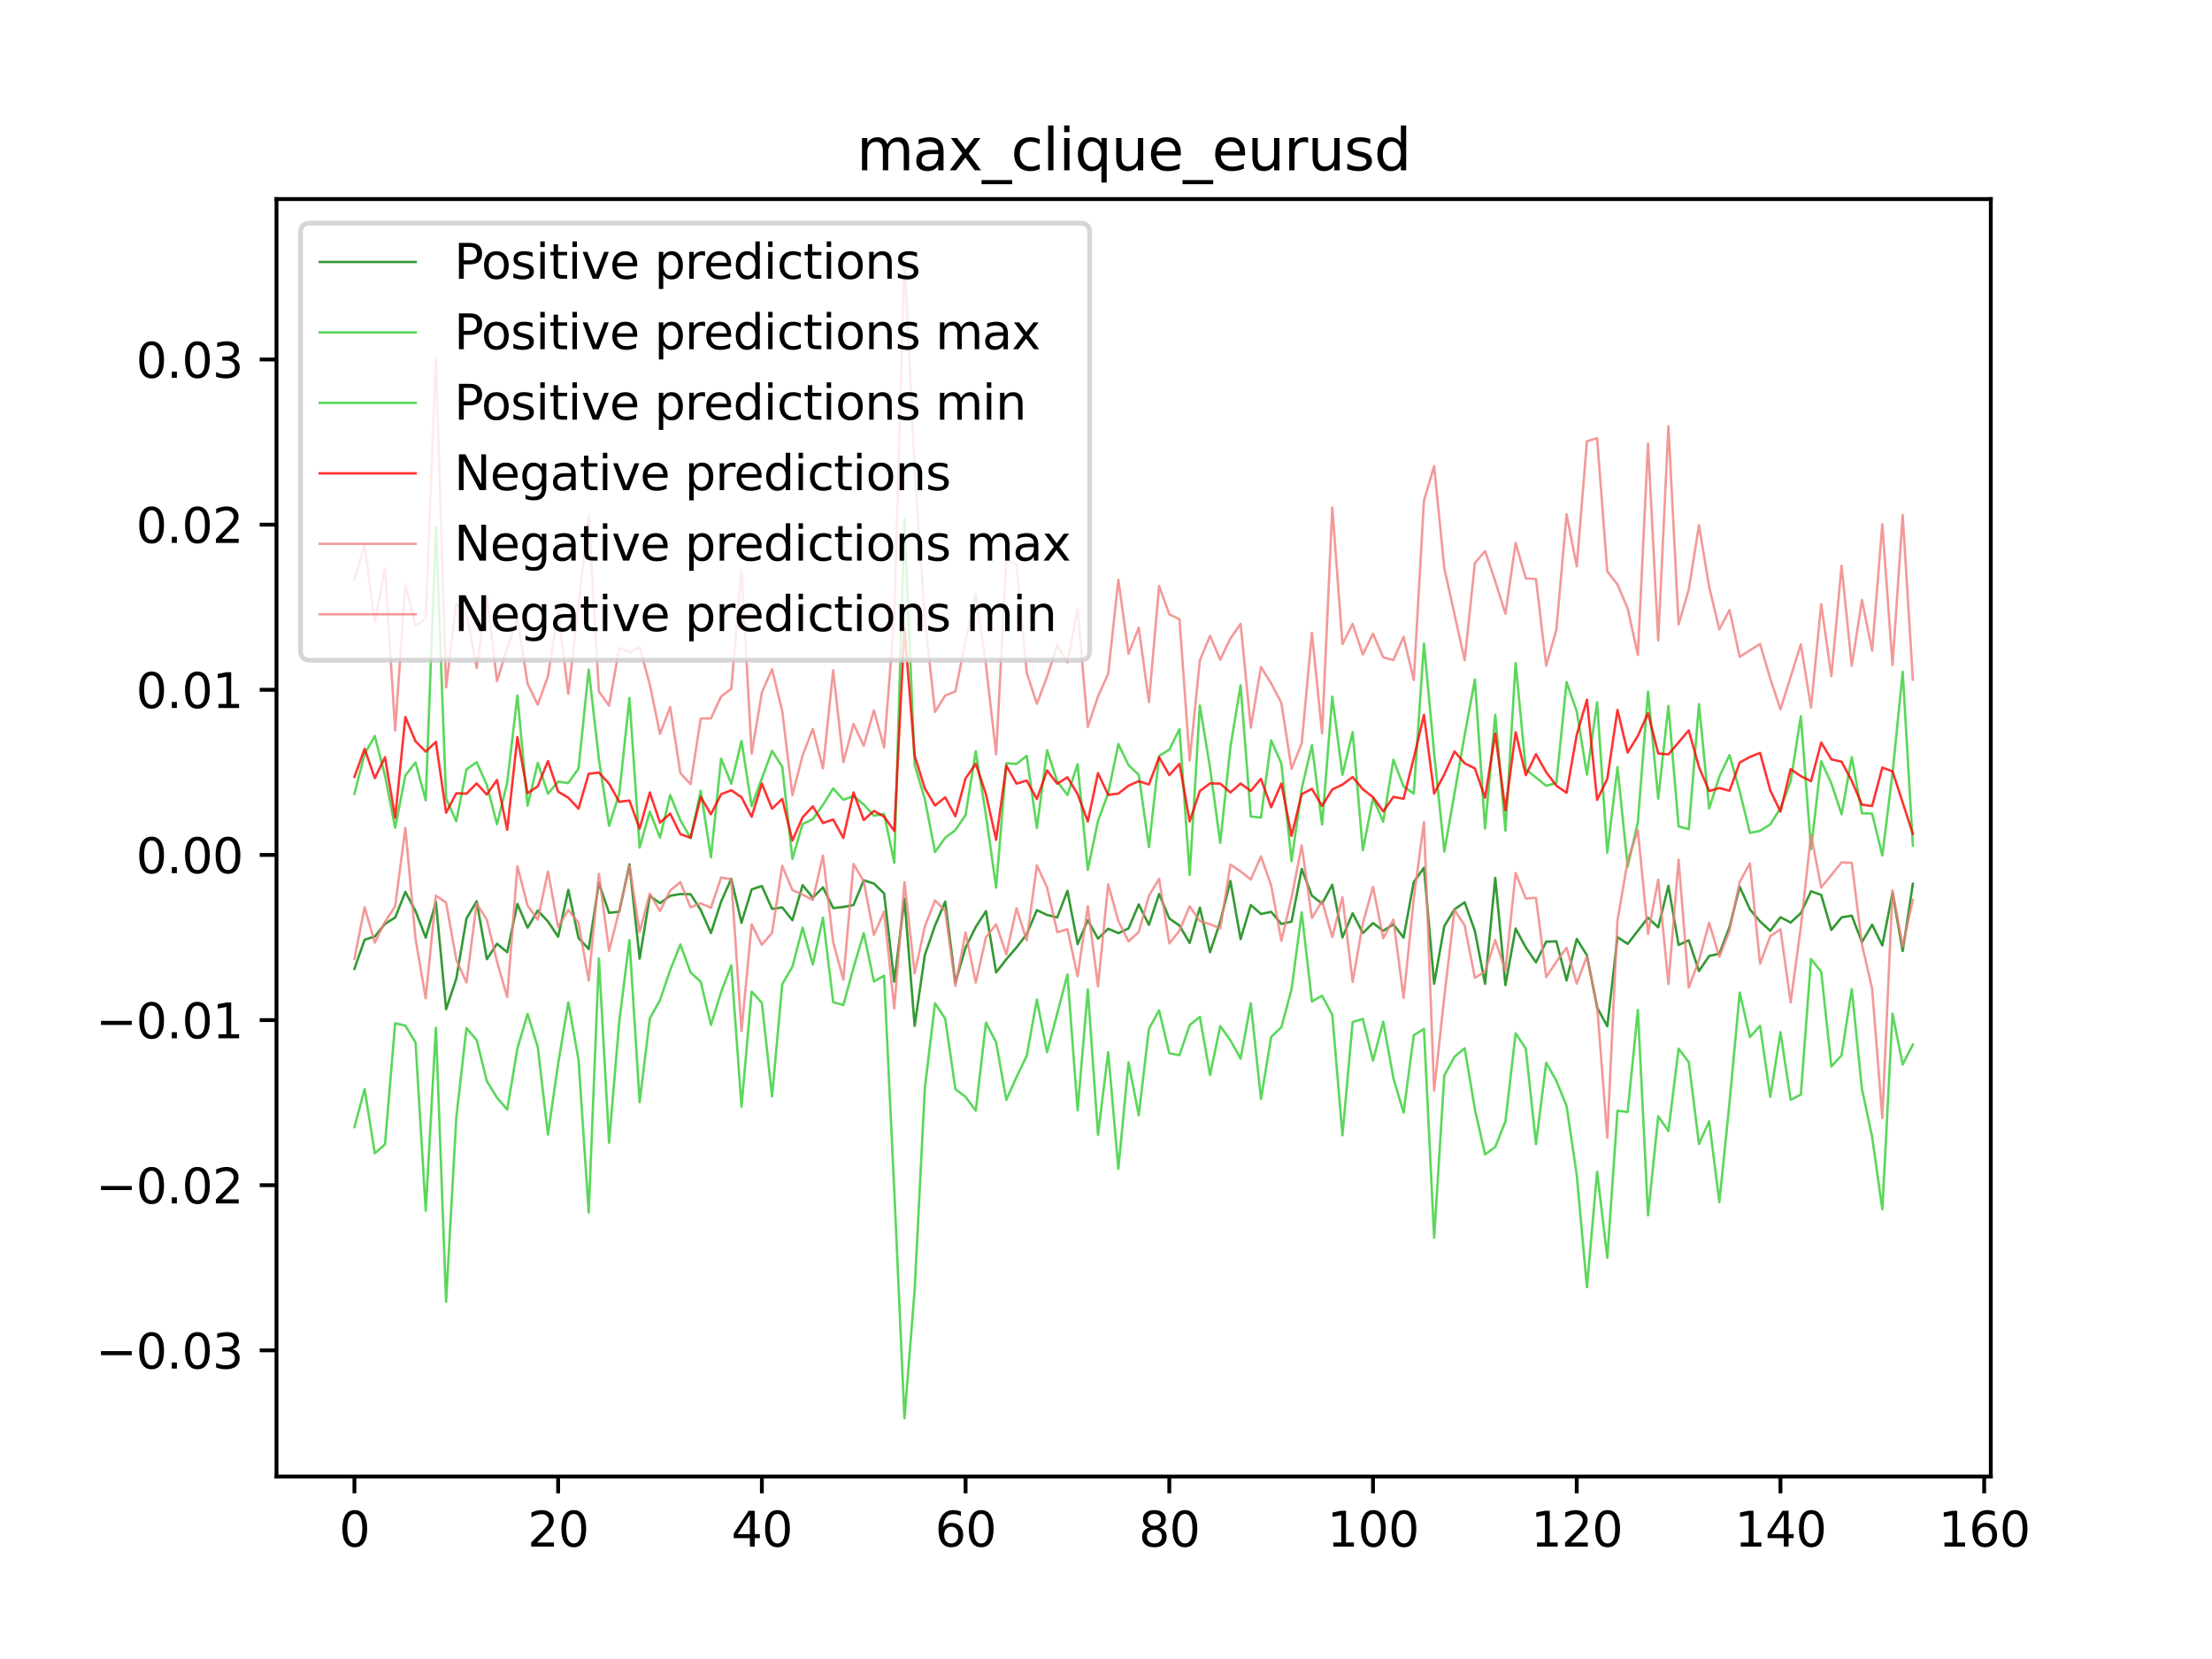 <?xml version="1.0" encoding="utf-8" standalone="no"?>
<!DOCTYPE svg PUBLIC "-//W3C//DTD SVG 1.1//EN"
  "http://www.w3.org/Graphics/SVG/1.1/DTD/svg11.dtd">
<svg xmlns:xlink="http://www.w3.org/1999/xlink" width="460.8pt" height="345.6pt" viewBox="0 0 460.8 345.6" xmlns="http://www.w3.org/2000/svg" version="1.1">
 <defs>
  <style type="text/css">*{stroke-linejoin: round; stroke-linecap: butt}</style>
 </defs>
 <g id="figure_1">
  <g id="patch_1">
   <path d="M 0 345.6 
L 460.8 345.6 
L 460.8 0 
L 0 0 
z
" style="fill: #ffffff"/>
  </g>
  <g id="axes_1">
   <g id="patch_2">
    <path d="M 57.6 307.584 
L 414.72 307.584 
L 414.72 41.472 
L 57.6 41.472 
z
" style="fill: #ffffff"/>
   </g>
   <g id="matplotlib.axis_1">
    <g id="xtick_1">
     <g id="line2d_1">
      <defs>
       <path id="mc88c9766d2" d="M 0 0 
L 0 3.5 
" style="stroke: #000000; stroke-width: 0.8"/>
      </defs>
      <g>
       <use xlink:href="#mc88c9766d2" x="73.833" y="307.584" style="stroke: #000000; stroke-width: 0.8"/>
      </g>
     </g>
     <g id="text_1">
      <!-- 0 -->
      <g transform="translate(70.651 322.182) scale(0.1 -0.1)">
       <defs>
        <path id="DejaVuSans-30" d="M 2034 4250 
Q 1547 4250 1301 3770 
Q 1056 3291 1056 2328 
Q 1056 1369 1301 889 
Q 1547 409 2034 409 
Q 2525 409 2770 889 
Q 3016 1369 3016 2328 
Q 3016 3291 2770 3770 
Q 2525 4250 2034 4250 
z
M 2034 4750 
Q 2819 4750 3233 4129 
Q 3647 3509 3647 2328 
Q 3647 1150 3233 529 
Q 2819 -91 2034 -91 
Q 1250 -91 836 529 
Q 422 1150 422 2328 
Q 422 3509 836 4129 
Q 1250 4750 2034 4750 
z
" transform="scale(0.016)"/>
       </defs>
       <use xlink:href="#DejaVuSans-30"/>
      </g>
     </g>
    </g>
    <g id="xtick_2">
     <g id="line2d_2">
      <g>
       <use xlink:href="#mc88c9766d2" x="116.271" y="307.584" style="stroke: #000000; stroke-width: 0.8"/>
      </g>
     </g>
     <g id="text_2">
      <!-- 20 -->
      <g transform="translate(109.909 322.182) scale(0.1 -0.1)">
       <defs>
        <path id="DejaVuSans-32" d="M 1228 531 
L 3431 531 
L 3431 0 
L 469 0 
L 469 531 
Q 828 903 1448 1529 
Q 2069 2156 2228 2338 
Q 2531 2678 2651 2914 
Q 2772 3150 2772 3378 
Q 2772 3750 2511 3984 
Q 2250 4219 1831 4219 
Q 1534 4219 1204 4116 
Q 875 4013 500 3803 
L 500 4441 
Q 881 4594 1212 4672 
Q 1544 4750 1819 4750 
Q 2544 4750 2975 4387 
Q 3406 4025 3406 3419 
Q 3406 3131 3298 2873 
Q 3191 2616 2906 2266 
Q 2828 2175 2409 1742 
Q 1991 1309 1228 531 
z
" transform="scale(0.016)"/>
       </defs>
       <use xlink:href="#DejaVuSans-32"/>
       <use xlink:href="#DejaVuSans-30" x="63.623"/>
      </g>
     </g>
    </g>
    <g id="xtick_3">
     <g id="line2d_3">
      <g>
       <use xlink:href="#mc88c9766d2" x="158.71" y="307.584" style="stroke: #000000; stroke-width: 0.8"/>
      </g>
     </g>
     <g id="text_3">
      <!-- 40 -->
      <g transform="translate(152.347 322.182) scale(0.1 -0.1)">
       <defs>
        <path id="DejaVuSans-34" d="M 2419 4116 
L 825 1625 
L 2419 1625 
L 2419 4116 
z
M 2253 4666 
L 3047 4666 
L 3047 1625 
L 3713 1625 
L 3713 1100 
L 3047 1100 
L 3047 0 
L 2419 0 
L 2419 1100 
L 313 1100 
L 313 1709 
L 2253 4666 
z
" transform="scale(0.016)"/>
       </defs>
       <use xlink:href="#DejaVuSans-34"/>
       <use xlink:href="#DejaVuSans-30" x="63.623"/>
      </g>
     </g>
    </g>
    <g id="xtick_4">
     <g id="line2d_4">
      <g>
       <use xlink:href="#mc88c9766d2" x="201.148" y="307.584" style="stroke: #000000; stroke-width: 0.8"/>
      </g>
     </g>
     <g id="text_4">
      <!-- 60 -->
      <g transform="translate(194.786 322.182) scale(0.1 -0.1)">
       <defs>
        <path id="DejaVuSans-36" d="M 2113 2584 
Q 1688 2584 1439 2293 
Q 1191 2003 1191 1497 
Q 1191 994 1439 701 
Q 1688 409 2113 409 
Q 2538 409 2786 701 
Q 3034 994 3034 1497 
Q 3034 2003 2786 2293 
Q 2538 2584 2113 2584 
z
M 3366 4563 
L 3366 3988 
Q 3128 4100 2886 4159 
Q 2644 4219 2406 4219 
Q 1781 4219 1451 3797 
Q 1122 3375 1075 2522 
Q 1259 2794 1537 2939 
Q 1816 3084 2150 3084 
Q 2853 3084 3261 2657 
Q 3669 2231 3669 1497 
Q 3669 778 3244 343 
Q 2819 -91 2113 -91 
Q 1303 -91 875 529 
Q 447 1150 447 2328 
Q 447 3434 972 4092 
Q 1497 4750 2381 4750 
Q 2619 4750 2861 4703 
Q 3103 4656 3366 4563 
z
" transform="scale(0.016)"/>
       </defs>
       <use xlink:href="#DejaVuSans-36"/>
       <use xlink:href="#DejaVuSans-30" x="63.623"/>
      </g>
     </g>
    </g>
    <g id="xtick_5">
     <g id="line2d_5">
      <g>
       <use xlink:href="#mc88c9766d2" x="243.587" y="307.584" style="stroke: #000000; stroke-width: 0.8"/>
      </g>
     </g>
     <g id="text_5">
      <!-- 80 -->
      <g transform="translate(237.224 322.182) scale(0.1 -0.1)">
       <defs>
        <path id="DejaVuSans-38" d="M 2034 2216 
Q 1584 2216 1326 1975 
Q 1069 1734 1069 1313 
Q 1069 891 1326 650 
Q 1584 409 2034 409 
Q 2484 409 2743 651 
Q 3003 894 3003 1313 
Q 3003 1734 2745 1975 
Q 2488 2216 2034 2216 
z
M 1403 2484 
Q 997 2584 770 2862 
Q 544 3141 544 3541 
Q 544 4100 942 4425 
Q 1341 4750 2034 4750 
Q 2731 4750 3128 4425 
Q 3525 4100 3525 3541 
Q 3525 3141 3298 2862 
Q 3072 2584 2669 2484 
Q 3125 2378 3379 2068 
Q 3634 1759 3634 1313 
Q 3634 634 3220 271 
Q 2806 -91 2034 -91 
Q 1263 -91 848 271 
Q 434 634 434 1313 
Q 434 1759 690 2068 
Q 947 2378 1403 2484 
z
M 1172 3481 
Q 1172 3119 1398 2916 
Q 1625 2713 2034 2713 
Q 2441 2713 2670 2916 
Q 2900 3119 2900 3481 
Q 2900 3844 2670 4047 
Q 2441 4250 2034 4250 
Q 1625 4250 1398 4047 
Q 1172 3844 1172 3481 
z
" transform="scale(0.016)"/>
       </defs>
       <use xlink:href="#DejaVuSans-38"/>
       <use xlink:href="#DejaVuSans-30" x="63.623"/>
      </g>
     </g>
    </g>
    <g id="xtick_6">
     <g id="line2d_6">
      <g>
       <use xlink:href="#mc88c9766d2" x="286.025" y="307.584" style="stroke: #000000; stroke-width: 0.8"/>
      </g>
     </g>
     <g id="text_6">
      <!-- 100 -->
      <g transform="translate(276.481 322.182) scale(0.1 -0.1)">
       <defs>
        <path id="DejaVuSans-31" d="M 794 531 
L 1825 531 
L 1825 4091 
L 703 3866 
L 703 4441 
L 1819 4666 
L 2450 4666 
L 2450 531 
L 3481 531 
L 3481 0 
L 794 0 
L 794 531 
z
" transform="scale(0.016)"/>
       </defs>
       <use xlink:href="#DejaVuSans-31"/>
       <use xlink:href="#DejaVuSans-30" x="63.623"/>
       <use xlink:href="#DejaVuSans-30" x="127.246"/>
      </g>
     </g>
    </g>
    <g id="xtick_7">
     <g id="line2d_7">
      <g>
       <use xlink:href="#mc88c9766d2" x="328.464" y="307.584" style="stroke: #000000; stroke-width: 0.8"/>
      </g>
     </g>
     <g id="text_7">
      <!-- 120 -->
      <g transform="translate(318.92 322.182) scale(0.1 -0.1)">
       <use xlink:href="#DejaVuSans-31"/>
       <use xlink:href="#DejaVuSans-32" x="63.623"/>
       <use xlink:href="#DejaVuSans-30" x="127.246"/>
      </g>
     </g>
    </g>
    <g id="xtick_8">
     <g id="line2d_8">
      <g>
       <use xlink:href="#mc88c9766d2" x="370.902" y="307.584" style="stroke: #000000; stroke-width: 0.8"/>
      </g>
     </g>
     <g id="text_8">
      <!-- 140 -->
      <g transform="translate(361.358 322.182) scale(0.1 -0.1)">
       <use xlink:href="#DejaVuSans-31"/>
       <use xlink:href="#DejaVuSans-34" x="63.623"/>
       <use xlink:href="#DejaVuSans-30" x="127.246"/>
      </g>
     </g>
    </g>
    <g id="xtick_9">
     <g id="line2d_9">
      <g>
       <use xlink:href="#mc88c9766d2" x="413.341" y="307.584" style="stroke: #000000; stroke-width: 0.8"/>
      </g>
     </g>
     <g id="text_9">
      <!-- 160 -->
      <g transform="translate(403.797 322.182) scale(0.1 -0.1)">
       <use xlink:href="#DejaVuSans-31"/>
       <use xlink:href="#DejaVuSans-36" x="63.623"/>
       <use xlink:href="#DejaVuSans-30" x="127.246"/>
      </g>
     </g>
    </g>
   </g>
   <g id="matplotlib.axis_2">
    <g id="ytick_1">
     <g id="line2d_10">
      <defs>
       <path id="m2915bef214" d="M 0 0 
L -3.5 0 
" style="stroke: #000000; stroke-width: 0.8"/>
      </defs>
      <g>
       <use xlink:href="#m2915bef214" x="57.6" y="281.3" style="stroke: #000000; stroke-width: 0.8"/>
      </g>
     </g>
     <g id="text_10">
      <!-- −0.03 -->
      <g transform="translate(19.955 285.099) scale(0.1 -0.1)">
       <defs>
        <path id="DejaVuSans-2212" d="M 678 2272 
L 4684 2272 
L 4684 1741 
L 678 1741 
L 678 2272 
z
" transform="scale(0.016)"/>
        <path id="DejaVuSans-2e" d="M 684 794 
L 1344 794 
L 1344 0 
L 684 0 
L 684 794 
z
" transform="scale(0.016)"/>
        <path id="DejaVuSans-33" d="M 2597 2516 
Q 3050 2419 3304 2112 
Q 3559 1806 3559 1356 
Q 3559 666 3084 287 
Q 2609 -91 1734 -91 
Q 1441 -91 1130 -33 
Q 819 25 488 141 
L 488 750 
Q 750 597 1062 519 
Q 1375 441 1716 441 
Q 2309 441 2620 675 
Q 2931 909 2931 1356 
Q 2931 1769 2642 2001 
Q 2353 2234 1838 2234 
L 1294 2234 
L 1294 2753 
L 1863 2753 
Q 2328 2753 2575 2939 
Q 2822 3125 2822 3475 
Q 2822 3834 2567 4026 
Q 2313 4219 1838 4219 
Q 1578 4219 1281 4162 
Q 984 4106 628 3988 
L 628 4550 
Q 988 4650 1302 4700 
Q 1616 4750 1894 4750 
Q 2613 4750 3031 4423 
Q 3450 4097 3450 3541 
Q 3450 3153 3228 2886 
Q 3006 2619 2597 2516 
z
" transform="scale(0.016)"/>
       </defs>
       <use xlink:href="#DejaVuSans-2212"/>
       <use xlink:href="#DejaVuSans-30" x="83.789"/>
       <use xlink:href="#DejaVuSans-2e" x="147.412"/>
       <use xlink:href="#DejaVuSans-30" x="179.199"/>
       <use xlink:href="#DejaVuSans-33" x="242.822"/>
      </g>
     </g>
    </g>
    <g id="ytick_2">
     <g id="line2d_11">
      <g>
       <use xlink:href="#m2915bef214" x="57.6" y="246.899" style="stroke: #000000; stroke-width: 0.8"/>
      </g>
     </g>
     <g id="text_11">
      <!-- −0.02 -->
      <g transform="translate(19.955 250.698) scale(0.1 -0.1)">
       <use xlink:href="#DejaVuSans-2212"/>
       <use xlink:href="#DejaVuSans-30" x="83.789"/>
       <use xlink:href="#DejaVuSans-2e" x="147.412"/>
       <use xlink:href="#DejaVuSans-30" x="179.199"/>
       <use xlink:href="#DejaVuSans-32" x="242.822"/>
      </g>
     </g>
    </g>
    <g id="ytick_3">
     <g id="line2d_12">
      <g>
       <use xlink:href="#m2915bef214" x="57.6" y="212.498" style="stroke: #000000; stroke-width: 0.8"/>
      </g>
     </g>
     <g id="text_12">
      <!-- −0.01 -->
      <g transform="translate(19.955 216.297) scale(0.1 -0.1)">
       <use xlink:href="#DejaVuSans-2212"/>
       <use xlink:href="#DejaVuSans-30" x="83.789"/>
       <use xlink:href="#DejaVuSans-2e" x="147.412"/>
       <use xlink:href="#DejaVuSans-30" x="179.199"/>
       <use xlink:href="#DejaVuSans-31" x="242.822"/>
      </g>
     </g>
    </g>
    <g id="ytick_4">
     <g id="line2d_13">
      <g>
       <use xlink:href="#m2915bef214" x="57.6" y="178.097" style="stroke: #000000; stroke-width: 0.8"/>
      </g>
     </g>
     <g id="text_13">
      <!-- 0.00 -->
      <g transform="translate(28.334 181.896) scale(0.1 -0.1)">
       <use xlink:href="#DejaVuSans-30"/>
       <use xlink:href="#DejaVuSans-2e" x="63.623"/>
       <use xlink:href="#DejaVuSans-30" x="95.41"/>
       <use xlink:href="#DejaVuSans-30" x="159.033"/>
      </g>
     </g>
    </g>
    <g id="ytick_5">
     <g id="line2d_14">
      <g>
       <use xlink:href="#m2915bef214" x="57.6" y="143.696" style="stroke: #000000; stroke-width: 0.8"/>
      </g>
     </g>
     <g id="text_14">
      <!-- 0.01 -->
      <g transform="translate(28.334 147.495) scale(0.1 -0.1)">
       <use xlink:href="#DejaVuSans-30"/>
       <use xlink:href="#DejaVuSans-2e" x="63.623"/>
       <use xlink:href="#DejaVuSans-30" x="95.41"/>
       <use xlink:href="#DejaVuSans-31" x="159.033"/>
      </g>
     </g>
    </g>
    <g id="ytick_6">
     <g id="line2d_15">
      <g>
       <use xlink:href="#m2915bef214" x="57.6" y="109.295" style="stroke: #000000; stroke-width: 0.8"/>
      </g>
     </g>
     <g id="text_15">
      <!-- 0.02 -->
      <g transform="translate(28.334 113.094) scale(0.1 -0.1)">
       <use xlink:href="#DejaVuSans-30"/>
       <use xlink:href="#DejaVuSans-2e" x="63.623"/>
       <use xlink:href="#DejaVuSans-30" x="95.41"/>
       <use xlink:href="#DejaVuSans-32" x="159.033"/>
      </g>
     </g>
    </g>
    <g id="ytick_7">
     <g id="line2d_16">
      <g>
       <use xlink:href="#m2915bef214" x="57.6" y="74.894" style="stroke: #000000; stroke-width: 0.8"/>
      </g>
     </g>
     <g id="text_16">
      <!-- 0.03 -->
      <g transform="translate(28.334 78.693) scale(0.1 -0.1)">
       <use xlink:href="#DejaVuSans-30"/>
       <use xlink:href="#DejaVuSans-2e" x="63.623"/>
       <use xlink:href="#DejaVuSans-30" x="95.41"/>
       <use xlink:href="#DejaVuSans-33" x="159.033"/>
      </g>
     </g>
    </g>
   </g>
   <g id="line2d_17">
    <path d="M 73.833 201.825 
L 75.955 195.75 
L 78.077 195.103 
L 80.199 192.463 
L 82.32 191.136 
L 84.442 185.802 
L 86.564 189.801 
L 88.686 195.315 
L 90.808 187.929 
L 92.93 210.246 
L 95.052 203.885 
L 97.174 191.358 
L 99.296 187.761 
L 101.418 199.814 
L 103.54 196.603 
L 105.662 198.374 
L 107.784 188.302 
L 109.905 193.246 
L 112.027 189.68 
L 114.149 191.964 
L 116.271 195.134 
L 118.393 185.371 
L 120.515 195.406 
L 122.637 197.711 
L 124.759 183.952 
L 126.881 190.164 
L 129.003 189.922 
L 131.125 180.071 
L 133.247 199.705 
L 135.369 186.643 
L 137.49 188.144 
L 139.612 186.612 
L 141.734 186.249 
L 143.856 186.284 
L 145.978 189.558 
L 148.1 194.374 
L 150.222 187.818 
L 152.344 183.06 
L 154.466 192.233 
L 156.588 185.274 
L 158.71 184.574 
L 160.832 189.339 
L 162.954 189.029 
L 165.076 191.709 
L 167.197 184.391 
L 169.319 186.999 
L 171.441 184.869 
L 173.563 189.166 
L 175.685 188.943 
L 177.807 188.534 
L 179.929 183.385 
L 182.051 184.063 
L 184.173 186.112 
L 186.295 204.512 
L 188.417 187.258 
L 190.539 213.709 
L 192.661 198.949 
L 194.782 192.811 
L 196.904 187.83 
L 199.026 204.696 
L 201.148 197.395 
L 203.27 193.107 
L 205.392 189.817 
L 207.514 202.57 
L 209.636 199.835 
L 211.758 197.376 
L 213.88 194.621 
L 216.002 189.596 
L 218.124 190.603 
L 220.246 191.11 
L 222.367 185.569 
L 224.489 196.667 
L 226.611 191.691 
L 228.733 195.544 
L 230.855 193.467 
L 232.977 194.39 
L 235.099 193.413 
L 237.221 188.413 
L 239.343 192.657 
L 241.465 186.235 
L 243.587 191.337 
L 245.709 192.806 
L 247.831 196.445 
L 249.953 189.066 
L 252.074 198.374 
L 254.196 191.994 
L 256.318 183.526 
L 258.44 195.621 
L 260.562 188.531 
L 262.684 190.406 
L 264.806 189.948 
L 266.928 192.483 
L 269.05 191.99 
L 271.172 181.02 
L 273.294 186.584 
L 275.416 188.251 
L 277.538 184.306 
L 279.659 195.275 
L 281.781 190.25 
L 283.903 194.366 
L 286.025 192.292 
L 288.147 193.906 
L 290.269 192.565 
L 292.391 195.319 
L 294.513 183.758 
L 296.635 180.76 
L 298.757 204.935 
L 300.879 192.93 
L 303.001 189.427 
L 305.123 187.968 
L 307.244 193.939 
L 309.366 204.95 
L 311.488 182.9 
L 313.61 205.203 
L 315.732 193.439 
L 317.854 197.376 
L 319.976 200.461 
L 322.098 196.166 
L 324.22 196.093 
L 326.342 204.238 
L 328.464 195.602 
L 330.586 198.989 
L 332.708 209.898 
L 334.83 213.782 
L 336.951 195.227 
L 339.073 196.628 
L 343.317 191.175 
L 345.439 193.186 
L 347.561 184.533 
L 349.683 196.85 
L 351.805 195.893 
L 353.927 202.286 
L 356.049 199.143 
L 358.171 198.675 
L 360.293 193.082 
L 362.415 184.738 
L 364.536 189.435 
L 366.658 191.954 
L 368.78 193.894 
L 370.902 191.077 
L 373.024 192.181 
L 375.146 190.237 
L 377.268 185.67 
L 379.39 186.43 
L 381.512 193.729 
L 383.634 191.108 
L 385.756 190.747 
L 387.878 196.269 
L 390 192.628 
L 392.121 196.949 
L 394.243 186.028 
L 396.365 198.117 
L 398.487 184.103 
L 398.487 184.103 
" clip-path="url(#pb85c4ba1d3)" style="fill: none; stroke: #008000; stroke-opacity: 0.8; stroke-width: 0.5; stroke-linecap: square"/>
   </g>
   <g id="line2d_18">
    <path d="M 73.833 165.381 
L 75.955 157.059 
L 78.077 153.321 
L 80.199 161.589 
L 82.32 172.438 
L 84.442 161.556 
L 86.564 158.826 
L 88.686 166.71 
L 90.808 109.645 
L 92.93 166.354 
L 95.052 171.1 
L 97.174 160.269 
L 99.296 158.78 
L 101.418 163.519 
L 103.54 171.724 
L 105.662 163.018 
L 107.784 144.898 
L 109.905 167.861 
L 112.027 158.922 
L 114.149 165.34 
L 116.271 162.829 
L 118.393 163.124 
L 120.515 160.106 
L 122.637 139.48 
L 124.759 158.097 
L 126.881 172.04 
L 129.003 165.37 
L 131.125 145.402 
L 133.247 176.561 
L 135.369 169.069 
L 137.49 174.474 
L 139.612 165.633 
L 141.734 170.861 
L 143.856 174.585 
L 145.978 164.73 
L 148.1 178.621 
L 150.222 158.037 
L 152.344 163.262 
L 154.466 154.367 
L 156.588 167.93 
L 160.832 156.422 
L 162.954 159.725 
L 165.076 178.936 
L 167.197 171.648 
L 169.319 170.657 
L 171.441 167.672 
L 173.563 164.236 
L 175.685 166.611 
L 177.807 165.834 
L 179.929 167.583 
L 182.051 169.938 
L 184.173 169.539 
L 186.295 179.714 
L 188.417 108.134 
L 190.539 159.3 
L 192.661 166.472 
L 194.782 177.502 
L 196.904 174.526 
L 199.026 172.927 
L 201.148 169.771 
L 203.27 156.491 
L 205.392 169.796 
L 207.514 184.912 
L 209.636 158.992 
L 211.758 159.14 
L 213.88 157.437 
L 216.002 172.497 
L 218.124 156.284 
L 220.246 162.8 
L 222.367 165.61 
L 224.489 159.205 
L 226.611 181.226 
L 228.733 171.006 
L 230.855 165.248 
L 232.977 154.999 
L 235.099 159.407 
L 237.221 161.412 
L 239.343 176.457 
L 241.465 157.487 
L 243.587 156.174 
L 245.709 151.87 
L 247.831 182.244 
L 249.953 146.964 
L 252.074 159.965 
L 254.196 175.592 
L 256.318 155.614 
L 258.44 142.748 
L 260.562 170.099 
L 262.684 170.31 
L 264.806 154.235 
L 266.928 159.01 
L 269.05 179.37 
L 271.172 164.288 
L 273.294 155.262 
L 275.416 171.777 
L 277.538 145.147 
L 279.659 161.407 
L 281.781 152.513 
L 283.903 177.12 
L 286.025 166.284 
L 288.147 171.169 
L 290.269 158.262 
L 292.391 163.847 
L 294.513 165.308 
L 296.635 134.069 
L 298.757 156.895 
L 300.879 177.399 
L 305.123 153.085 
L 307.244 141.548 
L 309.366 172.598 
L 311.488 148.887 
L 313.61 173.044 
L 315.732 138.133 
L 317.854 160.27 
L 322.098 163.688 
L 324.22 163.103 
L 326.342 142.098 
L 328.464 148.164 
L 330.586 161.368 
L 332.708 146.306 
L 334.83 177.657 
L 336.951 159.812 
L 339.073 180.524 
L 341.195 171.305 
L 343.317 144.095 
L 345.439 166.376 
L 347.561 147.037 
L 349.683 172.162 
L 351.805 172.732 
L 353.927 146.697 
L 356.049 168.416 
L 358.171 161.811 
L 360.293 157.287 
L 362.415 164.824 
L 364.536 173.511 
L 366.658 173.078 
L 368.78 171.732 
L 370.902 168.357 
L 373.024 162.795 
L 375.146 149.214 
L 377.268 176.905 
L 379.39 158.571 
L 381.512 163.198 
L 383.634 169.609 
L 385.756 157.715 
L 387.878 169.412 
L 390 169.506 
L 392.121 178.226 
L 394.243 161.107 
L 396.365 139.963 
L 398.487 176.163 
L 398.487 176.163 
" clip-path="url(#pb85c4ba1d3)" style="fill: none; stroke: #32cd32; stroke-opacity: 0.8; stroke-width: 0.5; stroke-linecap: square"/>
   </g>
   <g id="line2d_19">
    <path d="M 73.833 234.806 
L 75.955 226.858 
L 78.077 240.262 
L 80.199 238.39 
L 82.32 213.166 
L 84.442 213.658 
L 86.564 217.168 
L 88.686 252.235 
L 90.808 214.088 
L 92.93 271.174 
L 95.052 232.877 
L 97.174 214.173 
L 99.296 216.654 
L 101.418 225.229 
L 103.54 228.67 
L 105.662 231.151 
L 107.784 218.416 
L 109.905 211.212 
L 112.027 218.115 
L 114.149 236.359 
L 116.271 221.596 
L 118.393 208.808 
L 120.515 220.738 
L 122.637 252.601 
L 124.759 199.682 
L 126.881 238.051 
L 129.003 212.783 
L 131.125 195.827 
L 133.247 229.617 
L 135.369 212.185 
L 137.49 208.344 
L 139.612 202.1 
L 141.734 196.742 
L 143.856 202.572 
L 145.978 204.51 
L 148.1 213.514 
L 150.222 206.681 
L 152.344 201.101 
L 154.466 230.528 
L 156.588 206.56 
L 158.71 208.908 
L 160.832 228.392 
L 162.954 205.045 
L 165.076 201.364 
L 167.197 193.255 
L 169.319 200.931 
L 171.441 191.16 
L 173.563 208.774 
L 175.685 209.365 
L 177.807 201.574 
L 179.929 194.377 
L 182.051 204.442 
L 184.173 203.262 
L 186.295 248.043 
L 188.417 295.488 
L 190.539 268.716 
L 192.661 226.699 
L 194.782 209.002 
L 196.904 212.202 
L 199.026 226.892 
L 201.148 228.499 
L 203.27 231.372 
L 205.392 213.032 
L 207.514 217.148 
L 209.636 229.145 
L 211.758 224.374 
L 213.88 219.965 
L 216.002 208.237 
L 218.124 219.185 
L 222.367 203 
L 224.489 231.317 
L 226.611 206.144 
L 228.733 236.413 
L 230.855 219.193 
L 232.977 243.478 
L 235.099 221.32 
L 237.221 232.347 
L 239.343 214.323 
L 241.465 210.479 
L 243.587 219.418 
L 245.709 219.802 
L 247.831 213.554 
L 249.953 211.842 
L 252.074 223.972 
L 254.196 213.762 
L 256.318 216.715 
L 258.44 220.538 
L 260.562 208.991 
L 262.684 228.942 
L 264.806 216.027 
L 266.928 213.992 
L 269.05 206.112 
L 271.172 190.071 
L 273.294 208.615 
L 275.416 207.433 
L 277.538 211.401 
L 279.659 236.517 
L 281.781 212.91 
L 283.903 212.263 
L 286.025 220.956 
L 288.147 212.839 
L 290.269 224.616 
L 292.391 231.772 
L 294.513 215.657 
L 296.635 214.345 
L 298.757 257.838 
L 300.879 224.024 
L 303.001 220.15 
L 305.123 218.374 
L 307.244 231.058 
L 309.366 240.488 
L 311.488 238.933 
L 313.61 233.598 
L 315.732 215.264 
L 317.854 218.461 
L 319.976 238.341 
L 322.098 221.388 
L 324.22 225.153 
L 326.342 230.396 
L 328.464 244.754 
L 330.586 268.151 
L 332.708 244.117 
L 334.83 262.021 
L 336.951 231.391 
L 339.073 231.652 
L 341.195 210.391 
L 343.317 253.178 
L 345.439 232.553 
L 347.561 235.607 
L 349.683 218.443 
L 351.805 221.28 
L 353.927 238.327 
L 356.049 233.589 
L 358.171 250.423 
L 360.293 229.696 
L 362.415 206.766 
L 364.536 216.04 
L 366.658 213.696 
L 368.78 228.517 
L 370.902 215.024 
L 373.024 229.118 
L 375.146 228.02 
L 377.268 199.777 
L 379.39 202.436 
L 381.512 222.181 
L 383.634 219.833 
L 385.756 206.044 
L 387.878 226.843 
L 390 236.813 
L 392.121 251.939 
L 394.243 211.141 
L 396.365 221.752 
L 398.487 217.593 
L 398.487 217.593 
" clip-path="url(#pb85c4ba1d3)" style="fill: none; stroke: #32cd32; stroke-opacity: 0.8; stroke-width: 0.5; stroke-linecap: square"/>
   </g>
   <g id="line2d_20">
    <path d="M 73.833 161.844 
L 75.955 155.994 
L 78.077 162.102 
L 80.199 157.743 
L 82.32 170.364 
L 84.442 149.382 
L 86.564 154.425 
L 88.686 156.578 
L 90.808 154.543 
L 92.93 169.296 
L 95.052 165.252 
L 97.174 165.343 
L 99.296 163.203 
L 101.418 165.52 
L 103.54 162.479 
L 105.662 172.867 
L 107.784 153.537 
L 109.905 165.25 
L 112.027 163.798 
L 114.149 158.544 
L 116.271 164.915 
L 118.393 166.181 
L 120.515 168.455 
L 122.637 161.187 
L 124.759 160.95 
L 126.881 163.252 
L 129.003 167.038 
L 131.125 166.766 
L 133.247 172.62 
L 135.369 165.088 
L 137.49 171.362 
L 139.612 169.485 
L 141.734 173.769 
L 143.856 174.514 
L 145.978 166.023 
L 148.1 169.621 
L 150.222 165.446 
L 152.344 164.623 
L 154.466 166.074 
L 156.588 170.151 
L 158.71 163.233 
L 160.832 168.469 
L 162.954 166.436 
L 165.076 175.1 
L 167.197 170.263 
L 169.319 167.981 
L 171.441 171.442 
L 173.563 170.717 
L 175.685 174.539 
L 177.807 165.08 
L 179.929 170.827 
L 182.051 168.937 
L 184.173 170.121 
L 186.295 173.093 
L 188.417 130.905 
L 190.539 157.406 
L 192.661 164.247 
L 194.782 167.807 
L 196.904 166.092 
L 199.026 170.038 
L 201.148 162.149 
L 203.27 159.113 
L 205.392 165.453 
L 207.514 174.936 
L 209.636 159.506 
L 211.758 163.24 
L 213.88 162.607 
L 216.002 166.455 
L 218.124 160.497 
L 220.246 163.27 
L 222.367 161.913 
L 224.489 165.451 
L 226.611 171.124 
L 228.733 161.046 
L 230.855 165.595 
L 232.977 165.312 
L 235.099 163.662 
L 237.221 162.734 
L 239.343 163.423 
L 241.465 157.755 
L 243.587 161.473 
L 245.709 159.117 
L 247.831 171.109 
L 249.953 164.785 
L 252.074 163.19 
L 254.196 163.239 
L 256.318 165.081 
L 258.44 163.219 
L 260.562 164.769 
L 262.684 162.234 
L 264.806 168.166 
L 266.928 163.23 
L 269.05 174.131 
L 271.172 165.431 
L 273.294 164.337 
L 275.416 167.89 
L 277.538 164.454 
L 279.659 163.452 
L 281.781 161.875 
L 283.903 164.418 
L 286.025 166.045 
L 288.147 169.035 
L 290.269 166.002 
L 292.391 166.392 
L 294.513 157.914 
L 296.635 148.93 
L 298.757 165.308 
L 300.879 161.326 
L 303.001 156.548 
L 305.123 159.009 
L 307.244 160.076 
L 309.366 166.17 
L 311.488 152.791 
L 313.61 168.784 
L 315.732 152.539 
L 317.854 161.483 
L 319.976 157.113 
L 322.098 160.867 
L 324.22 163.676 
L 326.342 165.139 
L 328.464 153.087 
L 330.586 145.774 
L 332.708 166.632 
L 334.83 162.251 
L 336.951 147.899 
L 339.073 156.767 
L 341.195 153.298 
L 343.317 148.57 
L 345.439 156.966 
L 347.561 157.142 
L 351.805 152.157 
L 353.927 159.794 
L 356.049 164.784 
L 358.171 164.162 
L 360.293 164.725 
L 362.415 158.851 
L 364.536 157.691 
L 366.658 156.84 
L 368.78 164.641 
L 370.902 169.08 
L 373.024 160.222 
L 375.146 161.686 
L 377.268 162.744 
L 379.39 154.686 
L 381.512 158.192 
L 383.634 158.677 
L 385.756 162.669 
L 387.878 167.631 
L 390 167.91 
L 392.121 159.897 
L 394.243 160.683 
L 398.487 173.702 
L 398.487 173.702 
" clip-path="url(#pb85c4ba1d3)" style="fill: none; stroke: #ff0000; stroke-opacity: 0.8; stroke-width: 0.5; stroke-linecap: square"/>
   </g>
   <g id="line2d_21">
    <path d="M 73.833 120.772 
L 75.955 113.469 
L 78.077 129.59 
L 80.199 118.345 
L 82.32 152.176 
L 84.442 121.758 
L 86.564 130.299 
L 88.686 128.905 
L 90.808 74.652 
L 92.93 143.196 
L 95.052 125.797 
L 97.174 127.681 
L 99.296 139.152 
L 101.418 124.417 
L 103.54 141.907 
L 105.662 134.972 
L 107.784 128.746 
L 109.905 142.43 
L 112.027 146.779 
L 114.149 140.891 
L 116.271 127.303 
L 118.393 144.552 
L 122.637 107.562 
L 124.759 144.064 
L 126.881 146.989 
L 129.003 134.983 
L 131.125 135.926 
L 133.247 134.763 
L 135.369 142.613 
L 137.49 152.883 
L 139.612 147.3 
L 141.734 161.061 
L 143.856 163.345 
L 145.978 149.679 
L 148.1 149.655 
L 150.222 145.087 
L 152.344 143.473 
L 154.466 118.735 
L 156.588 156.992 
L 158.71 144.251 
L 160.832 139.419 
L 162.954 148.139 
L 165.076 165.643 
L 167.197 157.359 
L 169.319 151.853 
L 171.441 160.08 
L 173.563 139.637 
L 175.685 158.789 
L 177.807 150.811 
L 179.929 155.368 
L 182.051 147.984 
L 184.173 155.716 
L 186.295 128.686 
L 188.417 53.568 
L 190.539 97.814 
L 192.661 129.012 
L 194.782 148.315 
L 196.904 144.893 
L 199.026 144.046 
L 201.148 133.48 
L 203.27 123.823 
L 205.392 138.492 
L 207.514 157.138 
L 209.636 116.404 
L 211.758 117.642 
L 213.88 140.124 
L 216.002 146.623 
L 218.124 140.96 
L 220.246 134.468 
L 222.367 137.976 
L 224.489 126.857 
L 226.611 151.425 
L 228.733 145.074 
L 230.855 140.352 
L 232.977 120.794 
L 235.099 136.189 
L 237.221 130.762 
L 239.343 146.255 
L 241.465 122.066 
L 243.587 127.975 
L 245.709 128.993 
L 247.831 158.422 
L 249.953 137.598 
L 252.074 132.456 
L 254.196 137.411 
L 256.318 133.028 
L 258.44 129.952 
L 260.562 151.558 
L 262.684 138.957 
L 264.806 142.343 
L 266.928 146.429 
L 269.05 160.159 
L 271.172 154.864 
L 273.294 131.835 
L 275.416 152.769 
L 277.538 105.713 
L 279.659 134.168 
L 281.781 129.966 
L 283.903 136.346 
L 286.025 132.003 
L 288.147 136.937 
L 290.269 137.517 
L 292.391 132.652 
L 294.513 141.65 
L 296.635 104.311 
L 298.757 97.089 
L 300.879 118.42 
L 305.123 137.533 
L 307.244 117.316 
L 309.366 114.794 
L 311.488 121.086 
L 313.61 127.841 
L 315.732 113.098 
L 317.854 120.485 
L 319.976 120.624 
L 322.098 138.672 
L 324.22 131.2 
L 326.342 107.129 
L 328.464 117.982 
L 330.586 91.924 
L 332.708 91.289 
L 334.83 119.025 
L 336.951 121.755 
L 339.073 126.763 
L 341.195 136.413 
L 343.317 92.384 
L 345.439 133.424 
L 347.561 88.781 
L 349.683 130.095 
L 351.805 122.765 
L 353.927 109.396 
L 356.049 122.254 
L 358.171 131.117 
L 360.293 127.068 
L 362.415 136.824 
L 366.658 134.143 
L 368.78 141.379 
L 370.902 147.78 
L 375.146 134.227 
L 377.268 147.403 
L 379.39 125.883 
L 381.512 140.866 
L 383.634 117.881 
L 385.756 138.723 
L 387.878 124.986 
L 390 135.563 
L 392.121 109.218 
L 394.243 138.589 
L 396.365 107.296 
L 398.487 141.603 
L 398.487 141.603 
" clip-path="url(#pb85c4ba1d3)" style="fill: none; stroke: #f08080; stroke-opacity: 0.8; stroke-width: 0.5; stroke-linecap: square"/>
   </g>
   <g id="line2d_22">
    <path d="M 73.833 199.779 
L 75.955 188.996 
L 78.077 196.373 
L 80.199 192.043 
L 82.32 188.8 
L 84.442 172.49 
L 86.564 195.573 
L 88.686 207.962 
L 90.808 186.582 
L 92.93 188.032 
L 95.052 199.904 
L 97.174 204.676 
L 99.296 188.226 
L 101.418 191.596 
L 103.54 200.312 
L 105.662 207.722 
L 107.784 180.449 
L 109.905 188.647 
L 112.027 191.597 
L 114.149 181.547 
L 116.271 193.112 
L 118.393 189.555 
L 120.515 192.224 
L 122.637 204.266 
L 124.759 182.017 
L 126.881 198.121 
L 129.003 189.634 
L 131.125 180.373 
L 133.247 194.156 
L 135.369 186.155 
L 137.49 189.795 
L 139.612 185.496 
L 141.734 183.767 
L 143.856 189.019 
L 145.978 188.193 
L 148.1 189.103 
L 150.222 182.807 
L 152.344 183.172 
L 154.466 214.767 
L 156.588 192.568 
L 158.71 196.815 
L 160.832 194.336 
L 162.954 180.375 
L 165.076 185.424 
L 167.197 186.355 
L 169.319 187.494 
L 171.441 178.225 
L 173.563 196.255 
L 175.685 204.076 
L 177.807 179.978 
L 179.929 183.597 
L 182.051 194.745 
L 184.173 189.892 
L 186.295 210.085 
L 188.417 183.762 
L 190.539 202.781 
L 192.661 193.004 
L 194.782 187.575 
L 196.904 189.719 
L 199.026 205.411 
L 201.148 194.234 
L 203.27 204.692 
L 205.392 195.267 
L 207.514 192.561 
L 209.636 198.815 
L 211.758 189.212 
L 213.88 195.895 
L 216.002 180.26 
L 218.124 184.885 
L 220.246 194.177 
L 222.367 193.574 
L 224.489 203.389 
L 226.611 188.775 
L 228.733 205.478 
L 230.855 184.236 
L 232.977 191.86 
L 235.099 196.12 
L 237.221 194.151 
L 239.343 186.606 
L 241.465 183.071 
L 243.587 196.53 
L 245.709 193.884 
L 247.831 188.795 
L 249.953 191.868 
L 252.074 192.528 
L 254.196 193.42 
L 256.318 180.113 
L 258.44 181.537 
L 260.562 183.212 
L 262.684 178.413 
L 264.806 184.446 
L 266.928 195.968 
L 269.05 187.052 
L 271.172 176.136 
L 273.294 191.243 
L 275.416 187.68 
L 277.538 195.217 
L 279.659 186.91 
L 281.781 204.55 
L 283.903 192.362 
L 286.025 184.731 
L 288.147 195.452 
L 290.269 191.551 
L 292.391 207.896 
L 294.513 187.19 
L 296.635 171.256 
L 298.757 227.179 
L 300.879 207.586 
L 303.001 189.549 
L 305.123 192.79 
L 307.244 203.715 
L 309.366 202.374 
L 311.488 195.817 
L 313.61 202.219 
L 315.732 181.857 
L 317.854 187.177 
L 319.976 187.04 
L 322.098 203.554 
L 324.22 200.366 
L 326.342 197.43 
L 328.464 204.917 
L 330.586 199.199 
L 332.708 209.514 
L 334.83 236.976 
L 336.951 191.772 
L 339.073 179.351 
L 341.195 172.958 
L 343.317 194.588 
L 345.439 183.222 
L 347.561 204.986 
L 349.683 179.101 
L 351.805 205.741 
L 353.927 200.035 
L 356.049 192.224 
L 358.171 199.316 
L 360.293 193.881 
L 362.415 183.719 
L 364.536 179.848 
L 366.658 200.762 
L 368.78 195.023 
L 370.902 193.589 
L 373.024 208.83 
L 375.146 193.116 
L 377.268 173.878 
L 379.39 184.867 
L 383.634 179.662 
L 385.756 179.744 
L 387.878 196.729 
L 390 205.966 
L 392.121 232.92 
L 394.243 185.481 
L 396.365 197.145 
L 398.487 187.45 
L 398.487 187.45 
" clip-path="url(#pb85c4ba1d3)" style="fill: none; stroke: #f08080; stroke-opacity: 0.8; stroke-width: 0.5; stroke-linecap: square"/>
   </g>
   <g id="patch_3">
    <path d="M 57.6 307.584 
L 57.6 41.472 
" style="fill: none; stroke: #000000; stroke-width: 0.8; stroke-linejoin: miter; stroke-linecap: square"/>
   </g>
   <g id="patch_4">
    <path d="M 414.72 307.584 
L 414.72 41.472 
" style="fill: none; stroke: #000000; stroke-width: 0.8; stroke-linejoin: miter; stroke-linecap: square"/>
   </g>
   <g id="patch_5">
    <path d="M 57.6 307.584 
L 414.72 307.584 
" style="fill: none; stroke: #000000; stroke-width: 0.8; stroke-linejoin: miter; stroke-linecap: square"/>
   </g>
   <g id="patch_6">
    <path d="M 57.6 41.472 
L 414.72 41.472 
" style="fill: none; stroke: #000000; stroke-width: 0.8; stroke-linejoin: miter; stroke-linecap: square"/>
   </g>
   <g id="text_17">
    <!-- max_clique_eurusd -->
    <g transform="translate(178.453 35.472) scale(0.12 -0.12)">
     <defs>
      <path id="DejaVuSans-6d" d="M 3328 2828 
Q 3544 3216 3844 3400 
Q 4144 3584 4550 3584 
Q 5097 3584 5394 3201 
Q 5691 2819 5691 2113 
L 5691 0 
L 5113 0 
L 5113 2094 
Q 5113 2597 4934 2840 
Q 4756 3084 4391 3084 
Q 3944 3084 3684 2787 
Q 3425 2491 3425 1978 
L 3425 0 
L 2847 0 
L 2847 2094 
Q 2847 2600 2669 2842 
Q 2491 3084 2119 3084 
Q 1678 3084 1418 2786 
Q 1159 2488 1159 1978 
L 1159 0 
L 581 0 
L 581 3500 
L 1159 3500 
L 1159 2956 
Q 1356 3278 1631 3431 
Q 1906 3584 2284 3584 
Q 2666 3584 2933 3390 
Q 3200 3197 3328 2828 
z
" transform="scale(0.016)"/>
      <path id="DejaVuSans-61" d="M 2194 1759 
Q 1497 1759 1228 1600 
Q 959 1441 959 1056 
Q 959 750 1161 570 
Q 1363 391 1709 391 
Q 2188 391 2477 730 
Q 2766 1069 2766 1631 
L 2766 1759 
L 2194 1759 
z
M 3341 1997 
L 3341 0 
L 2766 0 
L 2766 531 
Q 2569 213 2275 61 
Q 1981 -91 1556 -91 
Q 1019 -91 701 211 
Q 384 513 384 1019 
Q 384 1609 779 1909 
Q 1175 2209 1959 2209 
L 2766 2209 
L 2766 2266 
Q 2766 2663 2505 2880 
Q 2244 3097 1772 3097 
Q 1472 3097 1187 3025 
Q 903 2953 641 2809 
L 641 3341 
Q 956 3463 1253 3523 
Q 1550 3584 1831 3584 
Q 2591 3584 2966 3190 
Q 3341 2797 3341 1997 
z
" transform="scale(0.016)"/>
      <path id="DejaVuSans-78" d="M 3513 3500 
L 2247 1797 
L 3578 0 
L 2900 0 
L 1881 1375 
L 863 0 
L 184 0 
L 1544 1831 
L 300 3500 
L 978 3500 
L 1906 2253 
L 2834 3500 
L 3513 3500 
z
" transform="scale(0.016)"/>
      <path id="DejaVuSans-5f" d="M 3263 -1063 
L 3263 -1509 
L -63 -1509 
L -63 -1063 
L 3263 -1063 
z
" transform="scale(0.016)"/>
      <path id="DejaVuSans-63" d="M 3122 3366 
L 3122 2828 
Q 2878 2963 2633 3030 
Q 2388 3097 2138 3097 
Q 1578 3097 1268 2742 
Q 959 2388 959 1747 
Q 959 1106 1268 751 
Q 1578 397 2138 397 
Q 2388 397 2633 464 
Q 2878 531 3122 666 
L 3122 134 
Q 2881 22 2623 -34 
Q 2366 -91 2075 -91 
Q 1284 -91 818 406 
Q 353 903 353 1747 
Q 353 2603 823 3093 
Q 1294 3584 2113 3584 
Q 2378 3584 2631 3529 
Q 2884 3475 3122 3366 
z
" transform="scale(0.016)"/>
      <path id="DejaVuSans-6c" d="M 603 4863 
L 1178 4863 
L 1178 0 
L 603 0 
L 603 4863 
z
" transform="scale(0.016)"/>
      <path id="DejaVuSans-69" d="M 603 3500 
L 1178 3500 
L 1178 0 
L 603 0 
L 603 3500 
z
M 603 4863 
L 1178 4863 
L 1178 4134 
L 603 4134 
L 603 4863 
z
" transform="scale(0.016)"/>
      <path id="DejaVuSans-71" d="M 947 1747 
Q 947 1113 1208 752 
Q 1469 391 1925 391 
Q 2381 391 2643 752 
Q 2906 1113 2906 1747 
Q 2906 2381 2643 2742 
Q 2381 3103 1925 3103 
Q 1469 3103 1208 2742 
Q 947 2381 947 1747 
z
M 2906 525 
Q 2725 213 2448 61 
Q 2172 -91 1784 -91 
Q 1150 -91 751 415 
Q 353 922 353 1747 
Q 353 2572 751 3078 
Q 1150 3584 1784 3584 
Q 2172 3584 2448 3432 
Q 2725 3281 2906 2969 
L 2906 3500 
L 3481 3500 
L 3481 -1331 
L 2906 -1331 
L 2906 525 
z
" transform="scale(0.016)"/>
      <path id="DejaVuSans-75" d="M 544 1381 
L 544 3500 
L 1119 3500 
L 1119 1403 
Q 1119 906 1312 657 
Q 1506 409 1894 409 
Q 2359 409 2629 706 
Q 2900 1003 2900 1516 
L 2900 3500 
L 3475 3500 
L 3475 0 
L 2900 0 
L 2900 538 
Q 2691 219 2414 64 
Q 2138 -91 1772 -91 
Q 1169 -91 856 284 
Q 544 659 544 1381 
z
M 1991 3584 
L 1991 3584 
z
" transform="scale(0.016)"/>
      <path id="DejaVuSans-65" d="M 3597 1894 
L 3597 1613 
L 953 1613 
Q 991 1019 1311 708 
Q 1631 397 2203 397 
Q 2534 397 2845 478 
Q 3156 559 3463 722 
L 3463 178 
Q 3153 47 2828 -22 
Q 2503 -91 2169 -91 
Q 1331 -91 842 396 
Q 353 884 353 1716 
Q 353 2575 817 3079 
Q 1281 3584 2069 3584 
Q 2775 3584 3186 3129 
Q 3597 2675 3597 1894 
z
M 3022 2063 
Q 3016 2534 2758 2815 
Q 2500 3097 2075 3097 
Q 1594 3097 1305 2825 
Q 1016 2553 972 2059 
L 3022 2063 
z
" transform="scale(0.016)"/>
      <path id="DejaVuSans-72" d="M 2631 2963 
Q 2534 3019 2420 3045 
Q 2306 3072 2169 3072 
Q 1681 3072 1420 2755 
Q 1159 2438 1159 1844 
L 1159 0 
L 581 0 
L 581 3500 
L 1159 3500 
L 1159 2956 
Q 1341 3275 1631 3429 
Q 1922 3584 2338 3584 
Q 2397 3584 2469 3576 
Q 2541 3569 2628 3553 
L 2631 2963 
z
" transform="scale(0.016)"/>
      <path id="DejaVuSans-73" d="M 2834 3397 
L 2834 2853 
Q 2591 2978 2328 3040 
Q 2066 3103 1784 3103 
Q 1356 3103 1142 2972 
Q 928 2841 928 2578 
Q 928 2378 1081 2264 
Q 1234 2150 1697 2047 
L 1894 2003 
Q 2506 1872 2764 1633 
Q 3022 1394 3022 966 
Q 3022 478 2636 193 
Q 2250 -91 1575 -91 
Q 1294 -91 989 -36 
Q 684 19 347 128 
L 347 722 
Q 666 556 975 473 
Q 1284 391 1588 391 
Q 1994 391 2212 530 
Q 2431 669 2431 922 
Q 2431 1156 2273 1281 
Q 2116 1406 1581 1522 
L 1381 1569 
Q 847 1681 609 1914 
Q 372 2147 372 2553 
Q 372 3047 722 3315 
Q 1072 3584 1716 3584 
Q 2034 3584 2315 3537 
Q 2597 3491 2834 3397 
z
" transform="scale(0.016)"/>
      <path id="DejaVuSans-64" d="M 2906 2969 
L 2906 4863 
L 3481 4863 
L 3481 0 
L 2906 0 
L 2906 525 
Q 2725 213 2448 61 
Q 2172 -91 1784 -91 
Q 1150 -91 751 415 
Q 353 922 353 1747 
Q 353 2572 751 3078 
Q 1150 3584 1784 3584 
Q 2172 3584 2448 3432 
Q 2725 3281 2906 2969 
z
M 947 1747 
Q 947 1113 1208 752 
Q 1469 391 1925 391 
Q 2381 391 2643 752 
Q 2906 1113 2906 1747 
Q 2906 2381 2643 2742 
Q 2381 3103 1925 3103 
Q 1469 3103 1208 2742 
Q 947 2381 947 1747 
z
" transform="scale(0.016)"/>
     </defs>
     <use xlink:href="#DejaVuSans-6d"/>
     <use xlink:href="#DejaVuSans-61" x="97.412"/>
     <use xlink:href="#DejaVuSans-78" x="158.691"/>
     <use xlink:href="#DejaVuSans-5f" x="217.871"/>
     <use xlink:href="#DejaVuSans-63" x="267.871"/>
     <use xlink:href="#DejaVuSans-6c" x="322.852"/>
     <use xlink:href="#DejaVuSans-69" x="350.635"/>
     <use xlink:href="#DejaVuSans-71" x="378.418"/>
     <use xlink:href="#DejaVuSans-75" x="441.895"/>
     <use xlink:href="#DejaVuSans-65" x="505.273"/>
     <use xlink:href="#DejaVuSans-5f" x="566.797"/>
     <use xlink:href="#DejaVuSans-65" x="616.797"/>
     <use xlink:href="#DejaVuSans-75" x="678.32"/>
     <use xlink:href="#DejaVuSans-72" x="741.699"/>
     <use xlink:href="#DejaVuSans-75" x="782.812"/>
     <use xlink:href="#DejaVuSans-73" x="846.191"/>
     <use xlink:href="#DejaVuSans-64" x="898.291"/>
    </g>
   </g>
   <g id="legend_1">
    <g id="patch_7">
     <path d="M 64.6 137.541 
L 225.002 137.541 
Q 227.002 137.541 227.002 135.541 
L 227.002 48.472 
Q 227.002 46.472 225.002 46.472 
L 64.6 46.472 
Q 62.6 46.472 62.6 48.472 
L 62.6 135.541 
Q 62.6 137.541 64.6 137.541 
z
" style="fill: #ffffff; opacity: 0.8; stroke: #cccccc; stroke-linejoin: miter"/>
    </g>
    <g id="line2d_23">
     <path d="M 66.6 54.57 
L 76.6 54.57 
L 86.6 54.57 
" style="fill: none; stroke: #008000; stroke-opacity: 0.8; stroke-width: 0.5; stroke-linecap: square"/>
    </g>
    <g id="text_18">
     <!-- Positive predictions -->
     <g transform="translate(94.6 58.07) scale(0.1 -0.1)">
      <defs>
       <path id="DejaVuSans-50" d="M 1259 4147 
L 1259 2394 
L 2053 2394 
Q 2494 2394 2734 2622 
Q 2975 2850 2975 3272 
Q 2975 3691 2734 3919 
Q 2494 4147 2053 4147 
L 1259 4147 
z
M 628 4666 
L 2053 4666 
Q 2838 4666 3239 4311 
Q 3641 3956 3641 3272 
Q 3641 2581 3239 2228 
Q 2838 1875 2053 1875 
L 1259 1875 
L 1259 0 
L 628 0 
L 628 4666 
z
" transform="scale(0.016)"/>
       <path id="DejaVuSans-6f" d="M 1959 3097 
Q 1497 3097 1228 2736 
Q 959 2375 959 1747 
Q 959 1119 1226 758 
Q 1494 397 1959 397 
Q 2419 397 2687 759 
Q 2956 1122 2956 1747 
Q 2956 2369 2687 2733 
Q 2419 3097 1959 3097 
z
M 1959 3584 
Q 2709 3584 3137 3096 
Q 3566 2609 3566 1747 
Q 3566 888 3137 398 
Q 2709 -91 1959 -91 
Q 1206 -91 779 398 
Q 353 888 353 1747 
Q 353 2609 779 3096 
Q 1206 3584 1959 3584 
z
" transform="scale(0.016)"/>
       <path id="DejaVuSans-74" d="M 1172 4494 
L 1172 3500 
L 2356 3500 
L 2356 3053 
L 1172 3053 
L 1172 1153 
Q 1172 725 1289 603 
Q 1406 481 1766 481 
L 2356 481 
L 2356 0 
L 1766 0 
Q 1100 0 847 248 
Q 594 497 594 1153 
L 594 3053 
L 172 3053 
L 172 3500 
L 594 3500 
L 594 4494 
L 1172 4494 
z
" transform="scale(0.016)"/>
       <path id="DejaVuSans-76" d="M 191 3500 
L 800 3500 
L 1894 563 
L 2988 3500 
L 3597 3500 
L 2284 0 
L 1503 0 
L 191 3500 
z
" transform="scale(0.016)"/>
       <path id="DejaVuSans-20" transform="scale(0.016)"/>
       <path id="DejaVuSans-70" d="M 1159 525 
L 1159 -1331 
L 581 -1331 
L 581 3500 
L 1159 3500 
L 1159 2969 
Q 1341 3281 1617 3432 
Q 1894 3584 2278 3584 
Q 2916 3584 3314 3078 
Q 3713 2572 3713 1747 
Q 3713 922 3314 415 
Q 2916 -91 2278 -91 
Q 1894 -91 1617 61 
Q 1341 213 1159 525 
z
M 3116 1747 
Q 3116 2381 2855 2742 
Q 2594 3103 2138 3103 
Q 1681 3103 1420 2742 
Q 1159 2381 1159 1747 
Q 1159 1113 1420 752 
Q 1681 391 2138 391 
Q 2594 391 2855 752 
Q 3116 1113 3116 1747 
z
" transform="scale(0.016)"/>
       <path id="DejaVuSans-6e" d="M 3513 2113 
L 3513 0 
L 2938 0 
L 2938 2094 
Q 2938 2591 2744 2837 
Q 2550 3084 2163 3084 
Q 1697 3084 1428 2787 
Q 1159 2491 1159 1978 
L 1159 0 
L 581 0 
L 581 3500 
L 1159 3500 
L 1159 2956 
Q 1366 3272 1645 3428 
Q 1925 3584 2291 3584 
Q 2894 3584 3203 3211 
Q 3513 2838 3513 2113 
z
" transform="scale(0.016)"/>
      </defs>
      <use xlink:href="#DejaVuSans-50"/>
      <use xlink:href="#DejaVuSans-6f" x="56.678"/>
      <use xlink:href="#DejaVuSans-73" x="117.859"/>
      <use xlink:href="#DejaVuSans-69" x="169.959"/>
      <use xlink:href="#DejaVuSans-74" x="197.742"/>
      <use xlink:href="#DejaVuSans-69" x="236.951"/>
      <use xlink:href="#DejaVuSans-76" x="264.734"/>
      <use xlink:href="#DejaVuSans-65" x="323.914"/>
      <use xlink:href="#DejaVuSans-20" x="385.438"/>
      <use xlink:href="#DejaVuSans-70" x="417.225"/>
      <use xlink:href="#DejaVuSans-72" x="480.701"/>
      <use xlink:href="#DejaVuSans-65" x="519.564"/>
      <use xlink:href="#DejaVuSans-64" x="581.088"/>
      <use xlink:href="#DejaVuSans-69" x="644.564"/>
      <use xlink:href="#DejaVuSans-63" x="672.348"/>
      <use xlink:href="#DejaVuSans-74" x="727.328"/>
      <use xlink:href="#DejaVuSans-69" x="766.537"/>
      <use xlink:href="#DejaVuSans-6f" x="794.32"/>
      <use xlink:href="#DejaVuSans-6e" x="855.502"/>
      <use xlink:href="#DejaVuSans-73" x="918.881"/>
     </g>
    </g>
    <g id="line2d_24">
     <path d="M 66.6 69.249 
L 76.6 69.249 
L 86.6 69.249 
" style="fill: none; stroke: #32cd32; stroke-opacity: 0.8; stroke-width: 0.5; stroke-linecap: square"/>
    </g>
    <g id="text_19">
     <!-- Positive predictions max -->
     <g transform="translate(94.6 72.749) scale(0.1 -0.1)">
      <use xlink:href="#DejaVuSans-50"/>
      <use xlink:href="#DejaVuSans-6f" x="56.678"/>
      <use xlink:href="#DejaVuSans-73" x="117.859"/>
      <use xlink:href="#DejaVuSans-69" x="169.959"/>
      <use xlink:href="#DejaVuSans-74" x="197.742"/>
      <use xlink:href="#DejaVuSans-69" x="236.951"/>
      <use xlink:href="#DejaVuSans-76" x="264.734"/>
      <use xlink:href="#DejaVuSans-65" x="323.914"/>
      <use xlink:href="#DejaVuSans-20" x="385.438"/>
      <use xlink:href="#DejaVuSans-70" x="417.225"/>
      <use xlink:href="#DejaVuSans-72" x="480.701"/>
      <use xlink:href="#DejaVuSans-65" x="519.564"/>
      <use xlink:href="#DejaVuSans-64" x="581.088"/>
      <use xlink:href="#DejaVuSans-69" x="644.564"/>
      <use xlink:href="#DejaVuSans-63" x="672.348"/>
      <use xlink:href="#DejaVuSans-74" x="727.328"/>
      <use xlink:href="#DejaVuSans-69" x="766.537"/>
      <use xlink:href="#DejaVuSans-6f" x="794.32"/>
      <use xlink:href="#DejaVuSans-6e" x="855.502"/>
      <use xlink:href="#DejaVuSans-73" x="918.881"/>
      <use xlink:href="#DejaVuSans-20" x="970.98"/>
      <use xlink:href="#DejaVuSans-6d" x="1002.768"/>
      <use xlink:href="#DejaVuSans-61" x="1100.18"/>
      <use xlink:href="#DejaVuSans-78" x="1161.459"/>
     </g>
    </g>
    <g id="line2d_25">
     <path d="M 66.6 83.927 
L 76.6 83.927 
L 86.6 83.927 
" style="fill: none; stroke: #32cd32; stroke-opacity: 0.8; stroke-width: 0.5; stroke-linecap: square"/>
    </g>
    <g id="text_20">
     <!-- Positive predictions min -->
     <g transform="translate(94.6 87.427) scale(0.1 -0.1)">
      <use xlink:href="#DejaVuSans-50"/>
      <use xlink:href="#DejaVuSans-6f" x="56.678"/>
      <use xlink:href="#DejaVuSans-73" x="117.859"/>
      <use xlink:href="#DejaVuSans-69" x="169.959"/>
      <use xlink:href="#DejaVuSans-74" x="197.742"/>
      <use xlink:href="#DejaVuSans-69" x="236.951"/>
      <use xlink:href="#DejaVuSans-76" x="264.734"/>
      <use xlink:href="#DejaVuSans-65" x="323.914"/>
      <use xlink:href="#DejaVuSans-20" x="385.438"/>
      <use xlink:href="#DejaVuSans-70" x="417.225"/>
      <use xlink:href="#DejaVuSans-72" x="480.701"/>
      <use xlink:href="#DejaVuSans-65" x="519.564"/>
      <use xlink:href="#DejaVuSans-64" x="581.088"/>
      <use xlink:href="#DejaVuSans-69" x="644.564"/>
      <use xlink:href="#DejaVuSans-63" x="672.348"/>
      <use xlink:href="#DejaVuSans-74" x="727.328"/>
      <use xlink:href="#DejaVuSans-69" x="766.537"/>
      <use xlink:href="#DejaVuSans-6f" x="794.32"/>
      <use xlink:href="#DejaVuSans-6e" x="855.502"/>
      <use xlink:href="#DejaVuSans-73" x="918.881"/>
      <use xlink:href="#DejaVuSans-20" x="970.98"/>
      <use xlink:href="#DejaVuSans-6d" x="1002.768"/>
      <use xlink:href="#DejaVuSans-69" x="1100.18"/>
      <use xlink:href="#DejaVuSans-6e" x="1127.963"/>
     </g>
    </g>
    <g id="line2d_26">
     <path d="M 66.6 98.605 
L 76.6 98.605 
L 86.6 98.605 
" style="fill: none; stroke: #ff0000; stroke-opacity: 0.8; stroke-width: 0.5; stroke-linecap: square"/>
    </g>
    <g id="text_21">
     <!-- Negative predictions -->
     <g transform="translate(94.6 102.105) scale(0.1 -0.1)">
      <defs>
       <path id="DejaVuSans-4e" d="M 628 4666 
L 1478 4666 
L 3547 763 
L 3547 4666 
L 4159 4666 
L 4159 0 
L 3309 0 
L 1241 3903 
L 1241 0 
L 628 0 
L 628 4666 
z
" transform="scale(0.016)"/>
       <path id="DejaVuSans-67" d="M 2906 1791 
Q 2906 2416 2648 2759 
Q 2391 3103 1925 3103 
Q 1463 3103 1205 2759 
Q 947 2416 947 1791 
Q 947 1169 1205 825 
Q 1463 481 1925 481 
Q 2391 481 2648 825 
Q 2906 1169 2906 1791 
z
M 3481 434 
Q 3481 -459 3084 -895 
Q 2688 -1331 1869 -1331 
Q 1566 -1331 1297 -1286 
Q 1028 -1241 775 -1147 
L 775 -588 
Q 1028 -725 1275 -790 
Q 1522 -856 1778 -856 
Q 2344 -856 2625 -561 
Q 2906 -266 2906 331 
L 2906 616 
Q 2728 306 2450 153 
Q 2172 0 1784 0 
Q 1141 0 747 490 
Q 353 981 353 1791 
Q 353 2603 747 3093 
Q 1141 3584 1784 3584 
Q 2172 3584 2450 3431 
Q 2728 3278 2906 2969 
L 2906 3500 
L 3481 3500 
L 3481 434 
z
" transform="scale(0.016)"/>
      </defs>
      <use xlink:href="#DejaVuSans-4e"/>
      <use xlink:href="#DejaVuSans-65" x="74.805"/>
      <use xlink:href="#DejaVuSans-67" x="136.328"/>
      <use xlink:href="#DejaVuSans-61" x="199.805"/>
      <use xlink:href="#DejaVuSans-74" x="261.084"/>
      <use xlink:href="#DejaVuSans-69" x="300.293"/>
      <use xlink:href="#DejaVuSans-76" x="328.076"/>
      <use xlink:href="#DejaVuSans-65" x="387.256"/>
      <use xlink:href="#DejaVuSans-20" x="448.779"/>
      <use xlink:href="#DejaVuSans-70" x="480.566"/>
      <use xlink:href="#DejaVuSans-72" x="544.043"/>
      <use xlink:href="#DejaVuSans-65" x="582.906"/>
      <use xlink:href="#DejaVuSans-64" x="644.43"/>
      <use xlink:href="#DejaVuSans-69" x="707.906"/>
      <use xlink:href="#DejaVuSans-63" x="735.689"/>
      <use xlink:href="#DejaVuSans-74" x="790.67"/>
      <use xlink:href="#DejaVuSans-69" x="829.879"/>
      <use xlink:href="#DejaVuSans-6f" x="857.662"/>
      <use xlink:href="#DejaVuSans-6e" x="918.844"/>
      <use xlink:href="#DejaVuSans-73" x="982.223"/>
     </g>
    </g>
    <g id="line2d_27">
     <path d="M 66.6 113.283 
L 76.6 113.283 
L 86.6 113.283 
" style="fill: none; stroke: #f08080; stroke-opacity: 0.8; stroke-width: 0.5; stroke-linecap: square"/>
    </g>
    <g id="text_22">
     <!-- Negative predictions max -->
     <g transform="translate(94.6 116.783) scale(0.1 -0.1)">
      <use xlink:href="#DejaVuSans-4e"/>
      <use xlink:href="#DejaVuSans-65" x="74.805"/>
      <use xlink:href="#DejaVuSans-67" x="136.328"/>
      <use xlink:href="#DejaVuSans-61" x="199.805"/>
      <use xlink:href="#DejaVuSans-74" x="261.084"/>
      <use xlink:href="#DejaVuSans-69" x="300.293"/>
      <use xlink:href="#DejaVuSans-76" x="328.076"/>
      <use xlink:href="#DejaVuSans-65" x="387.256"/>
      <use xlink:href="#DejaVuSans-20" x="448.779"/>
      <use xlink:href="#DejaVuSans-70" x="480.566"/>
      <use xlink:href="#DejaVuSans-72" x="544.043"/>
      <use xlink:href="#DejaVuSans-65" x="582.906"/>
      <use xlink:href="#DejaVuSans-64" x="644.43"/>
      <use xlink:href="#DejaVuSans-69" x="707.906"/>
      <use xlink:href="#DejaVuSans-63" x="735.689"/>
      <use xlink:href="#DejaVuSans-74" x="790.67"/>
      <use xlink:href="#DejaVuSans-69" x="829.879"/>
      <use xlink:href="#DejaVuSans-6f" x="857.662"/>
      <use xlink:href="#DejaVuSans-6e" x="918.844"/>
      <use xlink:href="#DejaVuSans-73" x="982.223"/>
      <use xlink:href="#DejaVuSans-20" x="1034.322"/>
      <use xlink:href="#DejaVuSans-6d" x="1066.109"/>
      <use xlink:href="#DejaVuSans-61" x="1163.521"/>
      <use xlink:href="#DejaVuSans-78" x="1224.801"/>
     </g>
    </g>
    <g id="line2d_28">
     <path d="M 66.6 127.961 
L 76.6 127.961 
L 86.6 127.961 
" style="fill: none; stroke: #f08080; stroke-opacity: 0.8; stroke-width: 0.5; stroke-linecap: square"/>
    </g>
    <g id="text_23">
     <!-- Negative predictions min -->
     <g transform="translate(94.6 131.461) scale(0.1 -0.1)">
      <use xlink:href="#DejaVuSans-4e"/>
      <use xlink:href="#DejaVuSans-65" x="74.805"/>
      <use xlink:href="#DejaVuSans-67" x="136.328"/>
      <use xlink:href="#DejaVuSans-61" x="199.805"/>
      <use xlink:href="#DejaVuSans-74" x="261.084"/>
      <use xlink:href="#DejaVuSans-69" x="300.293"/>
      <use xlink:href="#DejaVuSans-76" x="328.076"/>
      <use xlink:href="#DejaVuSans-65" x="387.256"/>
      <use xlink:href="#DejaVuSans-20" x="448.779"/>
      <use xlink:href="#DejaVuSans-70" x="480.566"/>
      <use xlink:href="#DejaVuSans-72" x="544.043"/>
      <use xlink:href="#DejaVuSans-65" x="582.906"/>
      <use xlink:href="#DejaVuSans-64" x="644.43"/>
      <use xlink:href="#DejaVuSans-69" x="707.906"/>
      <use xlink:href="#DejaVuSans-63" x="735.689"/>
      <use xlink:href="#DejaVuSans-74" x="790.67"/>
      <use xlink:href="#DejaVuSans-69" x="829.879"/>
      <use xlink:href="#DejaVuSans-6f" x="857.662"/>
      <use xlink:href="#DejaVuSans-6e" x="918.844"/>
      <use xlink:href="#DejaVuSans-73" x="982.223"/>
      <use xlink:href="#DejaVuSans-20" x="1034.322"/>
      <use xlink:href="#DejaVuSans-6d" x="1066.109"/>
      <use xlink:href="#DejaVuSans-69" x="1163.521"/>
      <use xlink:href="#DejaVuSans-6e" x="1191.305"/>
     </g>
    </g>
   </g>
  </g>
 </g>
 <defs>
  <clipPath id="pb85c4ba1d3">
   <rect x="57.6" y="41.472" width="357.12" height="266.112"/>
  </clipPath>
 </defs>
</svg>
